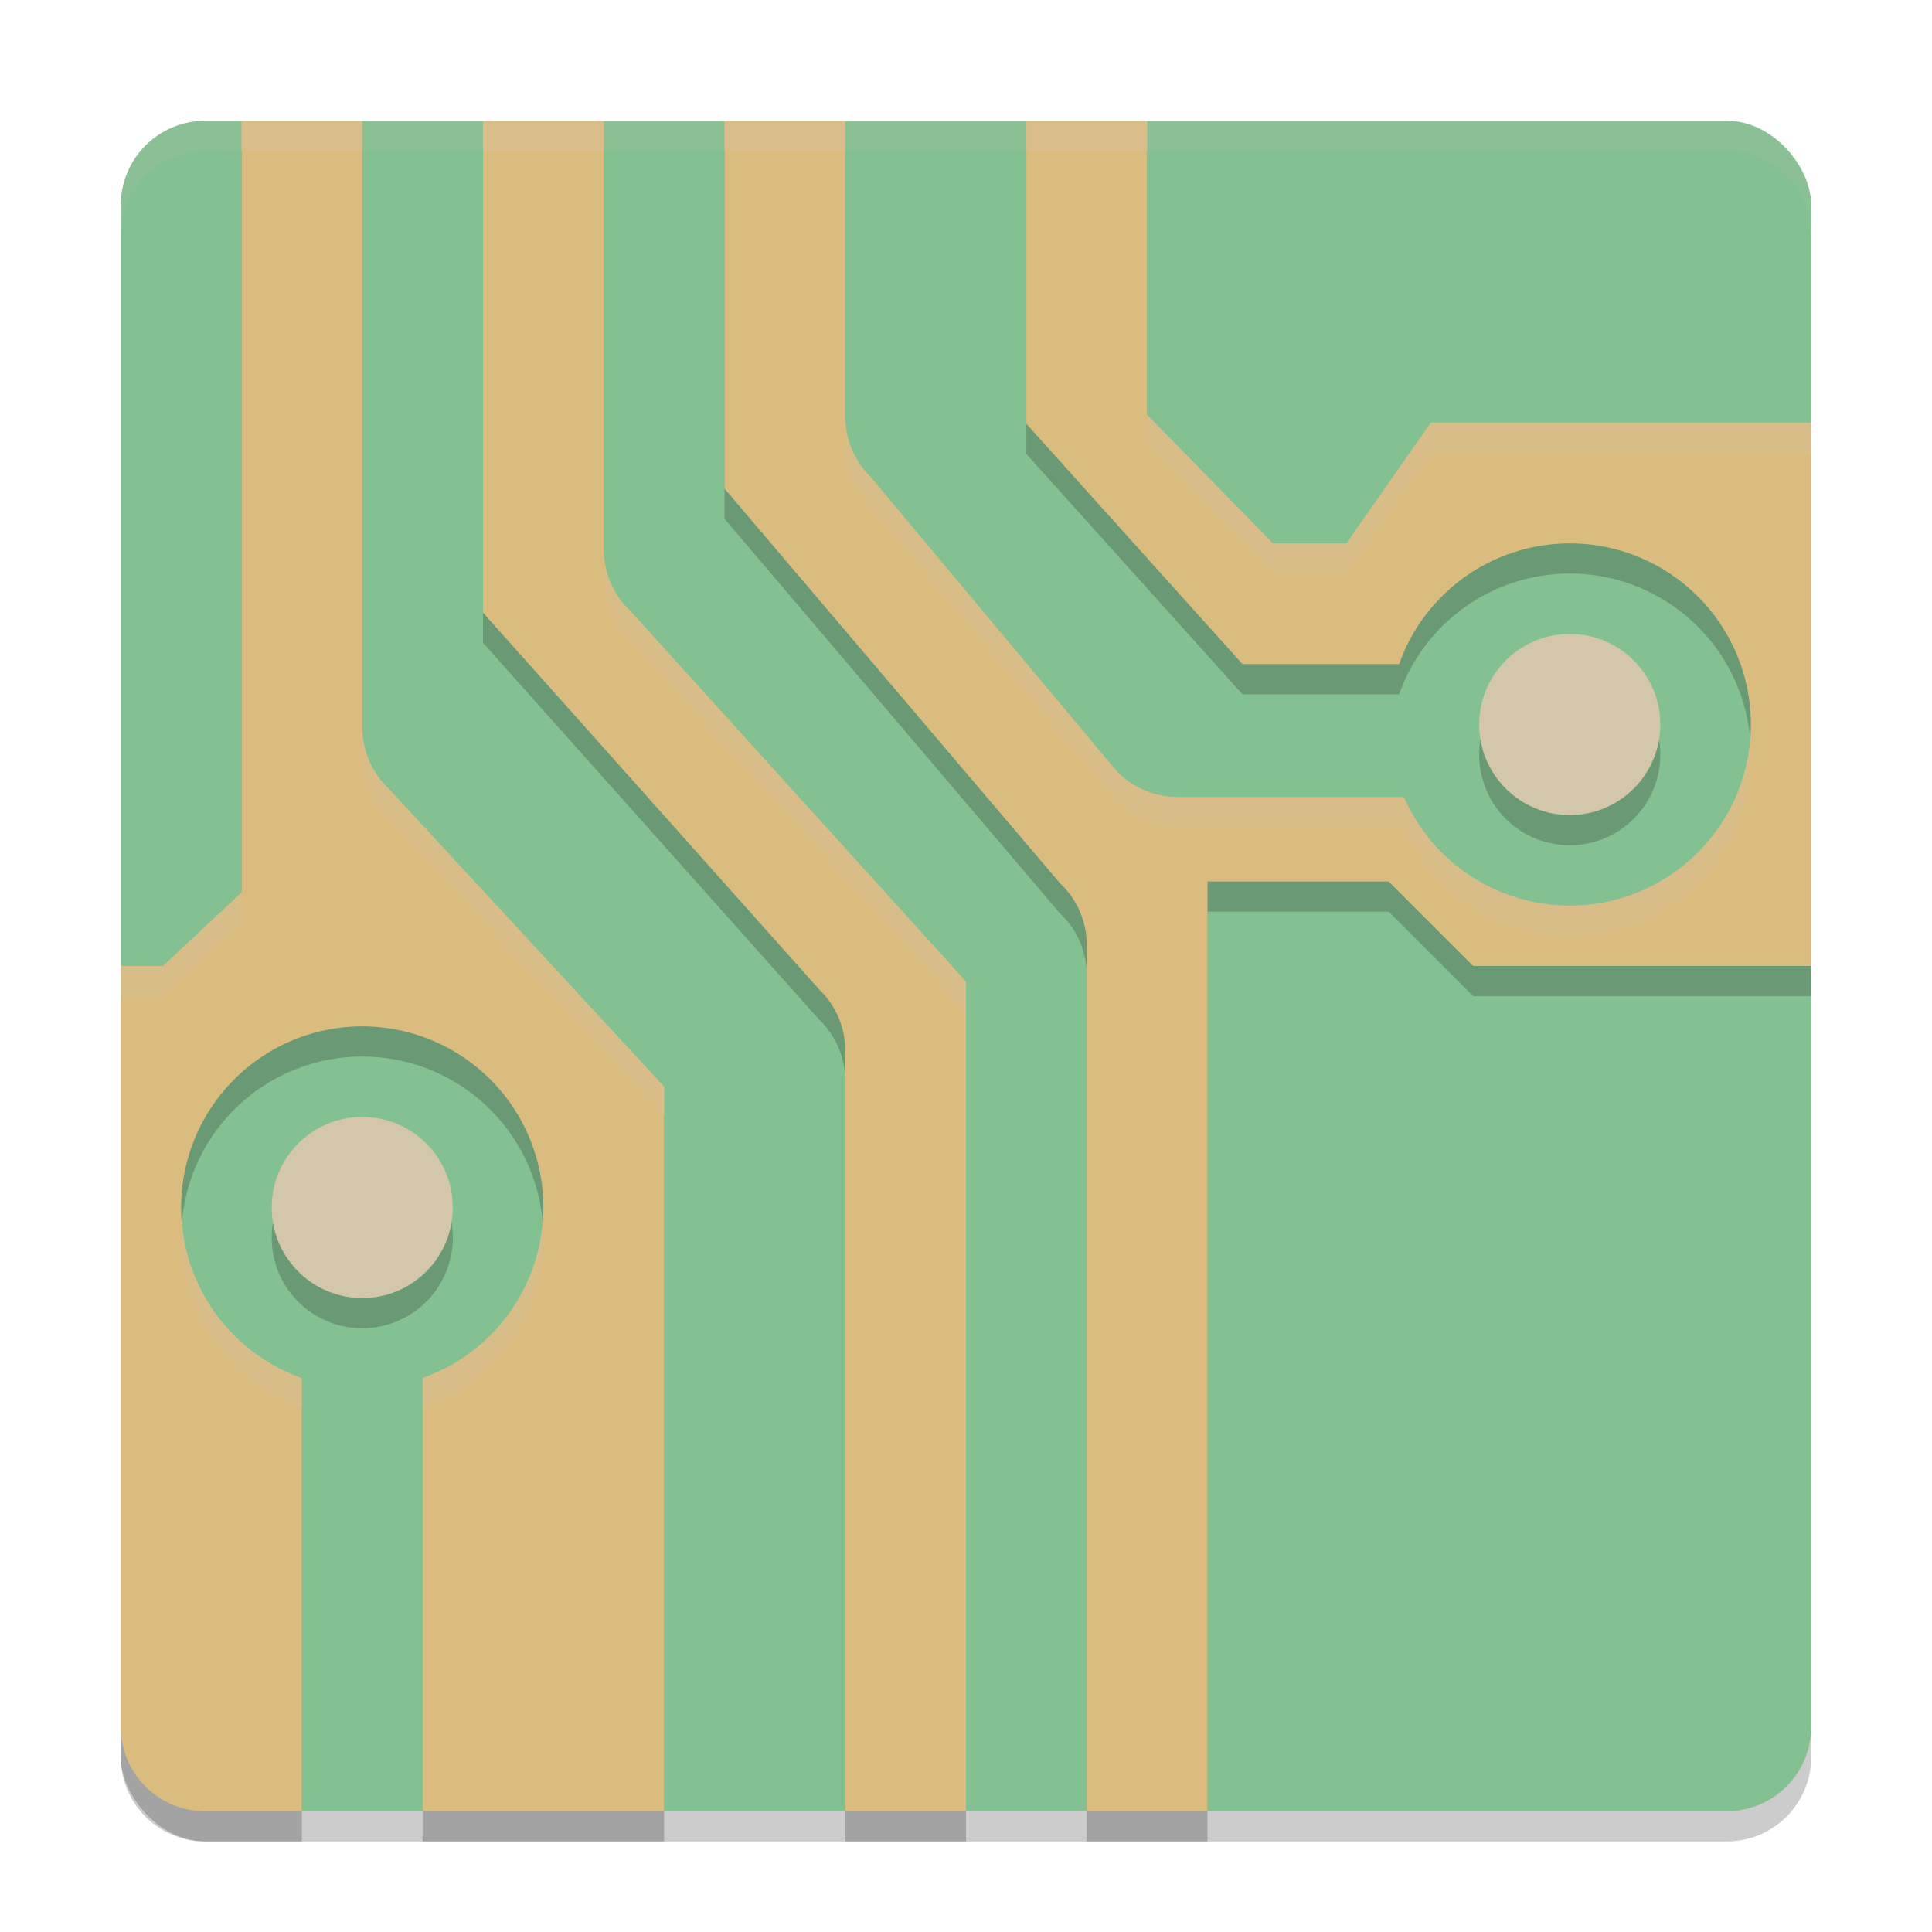 <svg xmlns="http://www.w3.org/2000/svg" width="64" height="64" version="1">
 <rect style="opacity:0.2" width="56" height="56" x="4" y="5" rx="2.8" ry="2.8"/>
 <rect style="fill:#83c092" width="56" height="56" x="4" y="4" rx="2.8" ry="2.8"/>
 <path style="opacity:0.2" d="M 8,5 V 30.566 L 5.398,33 H 4 V 58.199 C 4,59.75 5.25,61 6.801,61 H 10 V 59.602 46.652 A 6,6 0 0 1 6,41 a 6,6 0 0 1 6,-6 6,6 0 0 1 6,6 6,6 0 0 1 -4,5.648 V 59.602 61 h 8 V 59.602 36.996 L 12.863,27.109 C 12.311,26.581 12,25.85 12,25.086 V 6.398 5 Z m 8,0 V 6.398 21.293 l 11.137,12.484 c 0.552,0.528 0.863,1.259 0.863,2.023 V 59.602 61 h 4 V 59.602 33.516 L 20.887,21.242 C 20.322,20.713 20,19.973 20,19.199 V 6.402 5 Z m 8,0 V 6.398 17.184 l 11.113,13.074 c 0.565,0.529 0.886,1.269 0.887,2.043 V 59.602 61 h 4 V 30.199 h 6 L 48.801,33 H 60 V 15 H 47.398 l -2.797,4 H 42.168 L 38,14.738 V 5 H 34 V 6.398 15.039 L 41.16,23 h 5.188 A 6,6 0 0 1 52,19 a 6,6 0 0 1 6,6 6,6 0 0 1 -6,6 6,6 0 0 1 -5.496,-3.602 H 39 c -0.743,-1.44e-4 -1.455,-0.295 -1.98,-0.82 l -8.199,-9.801 C 28.295,16.252 28,15.539 28,14.797 V 6.398 5 Z"/>
 <path style="fill:#dbbc7f" d="M 8,4 V 29.566 L 5.398,32 H 4 V 57.199 C 4,58.75 5.25,60 6.801,60 H 10 V 58.602 45.652 A 6,6 0 0 1 6,40 a 6,6 0 0 1 6,-6 6,6 0 0 1 6,6 6,6 0 0 1 -4,5.648 V 58.602 60 h 8 V 58.602 35.996 L 12.863,26.109 C 12.311,25.581 12,24.85 12,24.086 V 5.398 4 Z m 8,0 V 5.398 20.293 l 11.137,12.484 c 0.552,0.528 0.863,1.259 0.863,2.023 V 58.602 60 h 4 V 58.602 32.516 L 20.887,20.242 C 20.322,19.713 20,18.973 20,18.199 V 5.402 4 Z m 8,0 V 5.398 16.184 l 11.113,13.074 c 0.565,0.529 0.886,1.269 0.887,2.043 V 58.602 60 h 4 V 29.199 h 6 L 48.801,32 H 60 V 14 H 47.398 l -2.797,4 H 42.168 L 38,13.738 V 4 H 34 V 5.398 14.039 L 41.16,22 h 5.188 A 6,6 0 0 1 52,18 a 6,6 0 0 1 6,6 6,6 0 0 1 -6,6 6,6 0 0 1 -5.496,-3.602 H 39 c -0.743,-1.44e-4 -1.455,-0.295 -1.98,-0.82 l -8.199,-9.801 C 28.295,15.252 28,14.539 28,13.797 V 5.398 4 Z"/>
 <path style="opacity:0.2" d="m 52,22 a 3,3 0 0 0 -3,3 3,3 0 0 0 3,3 3,3 0 0 0 3,-3 3,3 0 0 0 -3,-3 z M 12,38 a 3,3 0 0 0 -3,3 3,3 0 0 0 3,3 3,3 0 0 0 3,-3 3,3 0 0 0 -3,-3 z"/>
 <circle style="fill:#d3c6aa" cx="52" cy="24" r="3"/>
 <circle style="fill:#d3c6aa" cx="12" cy="40" r="3"/>
 <path style="opacity:0.1;fill:#d3c6aa" d="M 6.801 4 C 5.25 4 4 5.25 4 6.801 L 4 7.801 C 4 6.25 5.25 5 6.801 5 L 57.199 5 C 58.75 5 60 6.25 60 7.801 L 60 6.801 C 60 5.25 58.75 4 57.199 4 L 6.801 4 z"/>
 <path style="opacity:0.2;fill:#d3c6aa" d="M 8 4 L 8 5 L 12 5 L 12 4 L 8 4 z M 16 4 L 16 5 L 20 5 L 20 4 L 16 4 z M 24 4 L 24 5 L 28 5 L 28 4 L 24 4 z M 34 4 L 34 5 L 38 5 L 38 4 L 34 4 z M 38 13.738 L 38 14.738 L 42.168 19 L 44.602 19 L 47.398 15 L 60 15 L 60 14 L 47.398 14 L 44.602 18 L 42.168 18 L 38 13.738 z M 28 13.797 L 28 14.797 C 28 15.539 28.295 16.252 28.82 16.777 L 37.02 26.578 C 37.545 27.103 38.257 27.398 39 27.398 L 46.504 27.398 A 6 6 0 0 0 52 31 A 6 6 0 0 0 58 25 A 6 6 0 0 0 57.975 24.502 A 6 6 0 0 1 52 30 A 6 6 0 0 1 46.504 26.398 L 39 26.398 C 38.257 26.398 37.545 26.103 37.02 25.578 L 28.82 15.777 C 28.295 15.252 28 14.539 28 13.797 z M 20 18.199 L 20 19.199 C 20 19.973 20.322 20.713 20.887 21.242 L 32 33.516 L 32 32.516 L 20.887 20.242 C 20.322 19.713 20 18.973 20 18.199 z M 12 24.086 L 12 25.086 C 12 25.85 12.311 26.581 12.863 27.109 L 22 36.996 L 22 35.996 L 12.863 26.109 C 12.311 25.581 12 24.85 12 24.086 z M 8 29.566 L 5.398 32 L 4 32 L 4 33 L 5.398 33 L 8 30.566 L 8 29.566 z M 6.025 40.473 A 6 6 0 0 0 6 41 A 6 6 0 0 0 10 46.652 L 10 45.652 A 6 6 0 0 1 6.025 40.473 z M 17.975 40.492 A 6 6 0 0 1 14 45.648 L 14 46.648 A 6 6 0 0 0 18 41 A 6 6 0 0 0 17.975 40.492 z"/>
</svg>
